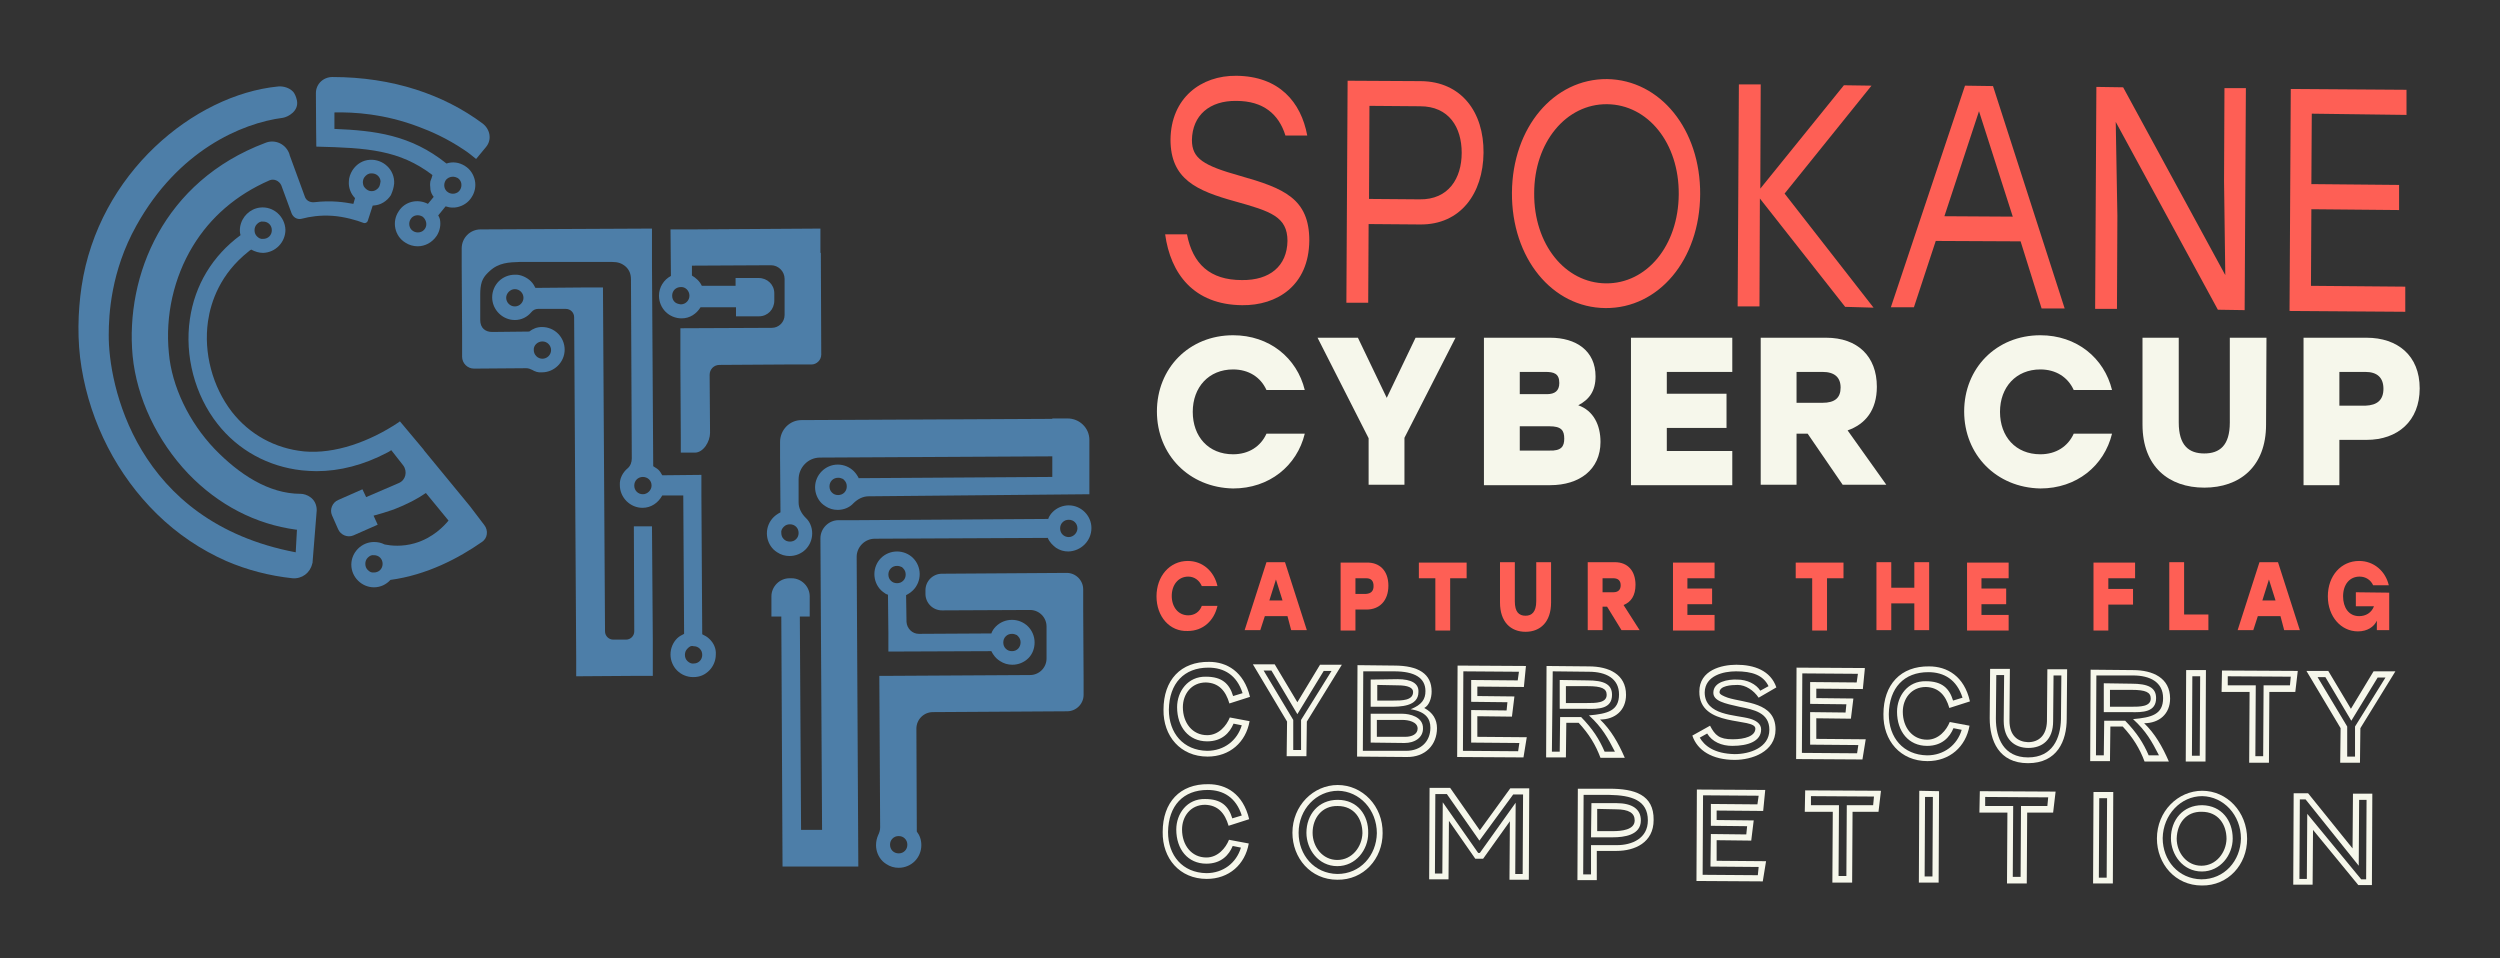 <?xml version="1.0" encoding="utf-8"?>
<!-- Generator: Adobe Illustrator 27.5.0, SVG Export Plug-In . SVG Version: 6.00 Build 0)  -->
<svg version="1.2" baseProfile="tiny" id="Layer_1" xmlns="http://www.w3.org/2000/svg" xmlns:xlink="http://www.w3.org/1999/xlink"
	 x="0px" y="0px" viewBox="0 0 607 232.6" overflow="visible" xml:space="preserve">
<rect x="0" y="0" width="607" height="232.6" fill="#333333" stroke="none"/>
<g id="CTF_logo__x2B__text">
	<g>
		<path fill="#F6F7EB" d="M280.9,99.9c0-10.5,7.8-18.5,18.5-18.5c8.8,0,15.5,5.5,17.4,13.3h-9.3c-1.4-3.1-4.3-5-8.1-5
			c-5.9,0-9.8,4.3-9.8,10.3s3.8,10.3,9.8,10.3c3.8,0,6.7-1.9,8.1-5h9.3c-1.9,7.8-8.6,13.3-17.4,13.3
			C288.7,118.4,280.9,110.4,280.9,99.9z"/>
		<path fill="#F6F7EB" d="M341,106.3v11.4h-8.7v-11.3L319.9,82h9.8l7,14.6l7-14.6h9.7L341,106.3z"/>
		<path fill="#F6F7EB" d="M388.6,107.3c0,6.7-5.1,10.5-12.2,10.5h-16.1V82h16.1c6.2,0,11,3.1,11,9.4c0,3.5-1.5,5.6-4.2,7
			C386.9,99.7,388.6,103.2,388.6,107.3z M375.2,90.3H369v5.4h6.6c1.9,0,3-0.8,3-2.7C378.6,90.7,377.3,90.3,375.2,90.3z M379.8,106.5
			c0-2-0.7-3-3.6-3H369v5.9h7.2C379.1,109.5,379.8,108.4,379.8,106.5z"/>
		<path fill="#F6F7EB" d="M404.7,90.3v5.3h14.5v8.3h-14.5v5.6h15.9v8.3H396V82h24.6v8.3H404.7z"/>
		<path fill="#F6F7EB" d="M438.9,105.3h-2.7v12.4h-8.7V82h15.9c7.6,0,12.3,4.5,12.3,11.9c0,5.7-2.8,9.1-7.1,10.6l9.4,13.2h-10.6
			L438.9,105.3z M442.5,90.3h-6.3v7.5h6.3c3,0,4.4-1.2,4.4-3.7C446.9,91.6,445.4,90.3,442.5,90.3z"/>
		<path fill="#F6F7EB" d="M476.9,99.9c0-10.5,7.8-18.5,18.5-18.5c8.8,0,15.5,5.5,17.4,13.3h-9.3c-1.4-3.1-4.3-5-8.1-5
			c-5.9,0-9.8,4.3-9.8,10.3s3.8,10.3,9.8,10.3c3.8,0,6.7-1.9,8.1-5h9.3c-1.9,7.8-8.6,13.3-17.4,13.3
			C484.7,118.4,476.9,110.4,476.9,99.9z"/>
		<path fill="#F6F7EB" d="M550.3,82l-0.1,21.1c0,10.2-6.4,15.3-15,15.3s-15-5.1-15-15.3V82h8.8v20.6c0,5.6,2.5,7.5,6.2,7.5
			s6.2-1.9,6.2-7.5V82H550.3z"/>
		<path fill="#F6F7EB" d="M587.5,94.3c0,7.9-5.3,12.5-12.9,12.5H568v11h-8.7V82h15.3C582.1,82,587.5,86.3,587.5,94.3z M578.7,94.4
			c0-2.7-1.5-4.1-4.4-4.1H568v8.2h6.3C577.2,98.4,578.7,97.1,578.7,94.4z"/>
	</g>
	<g>
		
			<rect x="405.4" y="37.7" transform="matrix(6.386817e-03 -1 1 6.386817e-03 240.574 626.719)" fill="none" width="60.5" height="309.1"/>
		<path fill="#F6F7EB" d="M303.5,169.2l-5,1.6c-0.9-3.1-2.6-5-5.7-5.1c-3.6,0-5.6,2.9-5.6,6c0,3.8,2.3,6.8,5.9,6.8
			c2.8,0,4.7-2.3,5.5-4.3l4.8,0.9c-0.9,5.1-4.8,8.6-10.2,8.6c-6.6,0-10.8-5-10.7-11.4c0-7.2,4.2-11.7,11.1-11.6
			C297.8,160.7,302,163,303.5,169.2z M283.8,172.3c0,5.7,3.5,9.9,9.3,10c4.1,0,7.3-2.5,8.4-6.2l-2-0.4c-0.9,2.2-2.8,4.3-6.4,4.3
			c-4.5,0-7.3-3.5-7.3-8.3c0-3.8,2.6-7.5,7-7.4c3.9,0,5.7,1.7,6.6,4.7l2.3-0.7c-1.4-4.4-4.5-6.2-8.3-6.2
			C287.5,162.1,283.9,165.9,283.8,172.3z"/>
		<path fill="#F6F7EB" d="M315,170.5l5.5-9.1h5.3l-8.5,13.8l-0.1,8.4h-4.8l0.1-8.4l-8.3-13.9h5.3L315,170.5z M308.7,162.8h-1.9
			l7.2,12v7.3h1.9v-7.3l7.4-11.9h-1.9l-6.4,10.5L308.7,162.8z"/>
		<path fill="#F6F7EB" d="M329.5,183.7l0.1-22.2l8.9,0.1c5.9,0,9.1,2,9.1,6.3c0,1.6-0.6,3.4-1.8,4c2.1,1.1,3.1,2.8,3.1,4.9
			c0,4-2.8,7.1-7.4,7L329.5,183.7z M341.4,182.3c3.7,0,5.9-2.4,5.9-5.6c0-2.1-1-3.9-4.8-4.5c2.8-1.1,3.6-2.5,3.6-4.4
			c0-3.2-2.6-4.8-7.6-4.8H331l-0.1,19.3H341.4z M332.8,180.3v-7h7.7c1.7,0,5.1,0.7,5,3.6c0,2.2-2,3.5-4.5,3.5L332.8,180.3z
			 M339.3,164.9c3.5,0,5.2,1.1,5.1,3.1c0,3.6-4.5,3.6-7,3.6h-4.6V165L339.3,164.9z M341.2,178.9c1.7,0,3-0.7,3-2
			c0-1.7-2.4-2.1-3.6-2.1h-6.3v4.1H341.2z M334.4,166.3v3.8h3.8c2.2,0,4.9,0,4.9-2.1c0-1-1.2-1.6-3.7-1.6L334.4,166.3z"/>
		<path fill="#F6F7EB" d="M369.9,183.9l-16.1-0.1l0.1-22.2l16.6,0.1l-0.5,5.1l-11.3-0.1v2.3l9,0.1l-0.6,4.9l-8.4-0.1v5l12,0.1
			L369.9,183.9z M368.9,180.4l-11.7-0.1v-7.9l8.6,0.1l0.2-2l-8.8-0.1v-5.3l11.3,0.1l0.3-2.1l-13.5-0.1l-0.1,19.3l13.4,0.1
			L368.9,180.4z"/>
		<path fill="#F6F7EB" d="M375.5,161.7l10.3,0.1c4.8,0,9,1.9,9,6.9c0,3.8-2.7,6-6.3,6c2.6,2.5,4.4,5.6,6,9.3h-5.9
			c-1.2-3.2-2.8-5.8-5.3-8.5h-3l-0.1,8.4h-4.8L375.5,161.7z M376.8,182.5h1.9l0.1-8.4h5.1c2.9,3,4.4,5.4,5.7,8.4h2.5
			c-1.7-3.3-3.1-5.9-6.3-8.8c4.5-0.4,7.3-1.1,7.3-5.1c0-3.9-3.2-5.5-7.3-5.5L377,163L376.8,182.5z M385.4,165.2c4,0,6,0.9,6,3.5
			c0,3.4-3.2,3.5-6.3,3.4h-6.4v-7L385.4,165.2z M380.2,166.6v4.1h5c2.3,0,4.9,0,4.9-2c0-1.5-1.2-2.1-4.6-2.1H380.2z"/>
		<path fill="#F6F7EB" d="M415.2,176.2c1.2,2.3,2.2,3.3,5.5,3.3c3,0,5.5-0.8,5.5-2.6c0-2.8-13.7-0.1-13.6-9c0-5.2,5.4-6.5,9-6.5
			c4.3,0,8.3,1.4,9.7,5.5l-4.3,2.5c-1.2-1.8-3.2-3.1-5.1-3.1c-1.6,0-4.4,0.2-4.4,1.8c0,0.5,0.9,0.9,2,1.3c4,1.3,11.6,1,11.6,7.7
			c0,5.5-5.8,7.4-9.9,7.4c-5.5,0-9.1-2.3-10.3-5.9L415.2,176.2z M412.7,179.1c1.1,1.9,3.4,3.9,8.5,4c3.5,0,8.4-1.5,8.4-5.9
			c0-4.2-3.8-4.9-7.3-5.6c-3.6-0.8-6.3-1.4-6.3-3.4c0-2.7,3.6-3.3,5.8-3.2c2.4,0,4.6,1.1,5.6,2.7l2-1.1c-1.3-2.7-4-3.6-7.9-3.6
			c-3,0-7.5,1-7.6,5.1c0,5.7,7.5,5.4,11,6.4c1.4,0.4,2.7,1.2,2.7,2.6c0,2.9-3.2,4-7,4c-2.6,0-4.9-1-6.1-3L412.7,179.1z"/>
		<path fill="#F6F7EB" d="M452.2,184.4l-16.1-0.1l0.1-22.2l16.6,0.1l-0.5,5.1l-11.3-0.1v2.3l9,0.1l-0.6,4.9l-8.4-0.1v5l12,0.1
			L452.2,184.4z M451.2,180.9l-11.7-0.1v-7.9l8.6,0.1l0.2-2l-8.8-0.1v-5.3l11.3,0.1l0.3-2.1l-13.5-0.1l-0.1,19.3l13.4,0.1
			L451.2,180.9z"/>
		<path fill="#F6F7EB" d="M478.3,170.3l-5,1.6c-0.9-3.1-2.6-5-5.7-5.1c-3.6,0-5.6,2.9-5.6,6c0,3.8,2.3,6.8,5.9,6.8
			c2.8,0,4.7-2.3,5.5-4.3l4.8,0.9c-0.9,5.1-4.8,8.6-10.2,8.6c-6.6,0-10.8-5-10.7-11.4c0-7.2,4.2-11.7,11.1-11.6
			C472.7,161.8,476.9,164.1,478.3,170.3z M458.6,173.4c0,5.7,3.5,9.9,9.3,10c4.1,0,7.3-2.5,8.4-6.2l-2-0.4c-0.9,2.2-2.8,4.3-6.4,4.3
			c-4.5,0-7.3-3.5-7.3-8.3c0-3.8,2.6-7.5,7-7.4c3.9,0,5.7,1.7,6.6,4.7l2.3-0.7c-1.4-4.4-4.5-6.2-8.3-6.2
			C462.3,163.2,458.7,167,458.6,173.4z"/>
		<path fill="#F6F7EB" d="M488,162.4l-0.1,12.6c0,3.6,2,5.1,4.5,5.2c2.5,0,4.5-1.5,4.6-5.1l0.1-12.6h4.8l-0.1,12
			c0,5.4-2.3,10.8-9.4,10.8s-9.3-5.5-9.3-10.9l0.1-12H488z M484.7,163.9l-0.1,10.6c0,4.7,1.9,9.4,7.8,9.4c6,0,7.9-4.7,8-9.3
			l0.1-10.6h-1.9l-0.1,11.1c0,4.6-2.7,6.5-6,6.5s-6-2-6-6.6l0.1-11.1L484.7,163.9z"/>
		<path fill="#F6F7EB" d="M507.6,162.6l10.3,0.1c4.8,0,9,1.9,9,6.9c0,3.8-2.7,6-6.3,6c2.6,2.5,4.4,5.6,6,9.3h-5.9
			c-1.2-3.2-2.8-5.8-5.3-8.5h-3l-0.1,8.4h-4.8L507.6,162.6z M508.9,183.4h1.9l0.1-8.4h5.1c2.9,3,4.4,5.4,5.7,8.4h2.5
			c-1.7-3.3-3.1-5.9-6.3-8.8c4.5-0.4,7.3-1.1,7.3-5.1c0-3.9-3.2-5.5-7.3-5.5l-8.9,0L508.9,183.4z M517.5,166c4,0,6,0.9,6,3.5
			c0,3.4-3.2,3.5-6.3,3.4h-6.4v-7L517.5,166z M512.3,167.5v4.1h5c2.3,0,4.9,0,4.9-2c0-1.5-1.2-2.1-4.6-2.1H512.3z"/>
		<path fill="#F6F7EB" d="M535.6,162.7l-0.1,22.2h-4.8l0.1-22.2H535.6z M532.3,164.2l-0.1,19.3h1.9l0.1-19.3H532.3z"/>
		<path fill="#F6F7EB" d="M539.5,162.8l18.4,0.1l-0.6,5.1H551l-0.1,17.2h-4.8l0.1-17.2h-6.8L539.5,162.8z M540.9,166.4h6.8
			l-0.1,17.2h1.9l0.1-17.2h6.4l0.2-2.1l-15.3-0.1L540.9,166.4z"/>
		<path fill="#F6F7EB" d="M570.8,172.1l5.5-9.1h5.3l-8.5,13.8l-0.1,8.4h-4.8l0.1-8.4l-8.3-13.9h5.3L570.8,172.1z M564.6,164.4h-1.9
			l7.2,12v7.3h1.9v-7.3l7.4-11.9h-1.9l-6.4,10.5L564.6,164.4z"/>
		<path fill="#F6F7EB" d="M303.3,198.9l-5,1.6c-0.9-3.1-2.6-5-5.7-5.1c-3.6,0-5.6,2.9-5.6,6c0,3.8,2.3,6.8,5.9,6.8
			c2.8,0,4.7-2.3,5.5-4.3l4.8,0.9c-0.9,5.1-4.8,8.6-10.2,8.6c-6.6,0-10.8-5-10.7-11.4c0-7.2,4.2-11.7,11.1-11.6
			C297.7,190.4,301.8,192.7,303.3,198.9z M283.6,202c0,5.7,3.5,9.9,9.3,10c4.1,0,7.3-2.5,8.4-6.2l-2-0.4c-0.9,2.2-2.8,4.3-6.4,4.3
			c-4.5,0-7.3-3.5-7.3-8.3c0-3.8,2.6-7.5,7-7.4c3.9,0,5.7,1.7,6.6,4.7l2.3-0.7c-1.4-4.4-4.5-6.2-8.3-6.2
			C287.3,191.8,283.7,195.6,283.6,202z"/>
		<path fill="#F6F7EB" d="M335.7,202.3c0,6.2-4.6,11.4-11,11.3c-6.5,0-10.9-5.3-10.9-11.4c0-6.6,5.1-11.6,11-11.6
			C330.8,190.6,335.8,195.7,335.7,202.3z M315.3,202.2c0,5.4,3.8,9.9,9.4,10c5.6,0,9.5-4.5,9.6-9.9c0-5.7-4.2-10.2-9.4-10.3
			C319.6,192,315.3,196.5,315.3,202.2z M332.2,202.3c0,4-3,8-7.5,8c-4.6,0-7.5-4.1-7.5-8.1c0-4.4,2.9-8,7.6-8
			C329.6,194.2,332.3,197.9,332.2,202.3z M318.7,202.2c0,3.4,2.4,6.6,6,6.6s6-3.2,6.1-6.5c0-3.5-2-6.6-6-6.6
			C321,195.6,318.7,198.6,318.7,202.2z"/>
		<path fill="#F6F7EB" d="M359.3,201.6l7.4-10.2h4.6l-0.1,22.2h-4.7l0.1-14.2l-6.5,9.1h-1.9l-6.4-9.2l-0.1,14.2H347l0.1-22.2h5
			L359.3,201.6z M351.3,192.8h-2.8l-0.1,19.3h1.8l0.1-17.3l8.6,12.3h0.4l8.7-12.2l-0.1,17.3h1.8l0.1-19.3h-2.4l-8.2,11.2
			L351.3,192.8z"/>
		<path fill="#F6F7EB" d="M387.7,206.6v7.1H383l0.1-22.2h7.7c6,0,10.8,1.4,10.7,7.6c0,5.5-4.6,7.5-9,7.5L387.7,206.6z M392.6,205.2
			c3.6,0,7.5-1.6,7.5-6c0-5-4.1-6.1-9.3-6.2h-6.3l-0.1,19.3h1.9v-7.1H392.6z M392.4,195c4,0,6,1.5,6,4.2c0,3.6-4.1,4.1-6.8,4.1h-5.3
			l0.1-8.3H392.4z M387.8,196.4v5.4h3.8c2.1,0,5.3-0.3,5.3-2.6c0-1.8-1.4-2.7-4.6-2.7L387.8,196.4z"/>
		<path fill="#F6F7EB" d="M428,214l-16.1-0.1l0.1-22.2l16.6,0.1l-0.5,5.1l-11.3-0.1v2.3l9,0.1l-0.6,4.9l-8.4-0.1v5l12,0.1L428,214z
			 M427,210.5l-11.7-0.1l0.1-7.9l8.6,0.1l0.2-2l-8.8-0.1v-5.3l11.3,0.1l0.3-2.1l-13.5-0.1l-0.1,19.3l13.4,0.1L427,210.5z"/>
		<path fill="#F6F7EB" d="M438.3,191.9l18.4,0.1l-0.6,5.1h-6.3l-0.1,17.2h-4.8l0.1-17.2h-6.8L438.3,191.9z M439.7,195.5h6.8
			l-0.1,17.2h1.9l0.1-17.2h6.4l0.2-2.1l-15.3-0.1V195.5z"/>
		<path fill="#F6F7EB" d="M470.8,192.1l-0.1,22.2h-4.8L466,192L470.8,192.1z M467.4,193.5l-0.1,19.3h1.9l0.1-19.3H467.4z"/>
		<path fill="#F6F7EB" d="M480.7,192.1l18.4,0.1l-0.6,5.1h-6.3l-0.1,17.2h-4.8l0.1-17.2h-6.8L480.7,192.1z M482,195.7h6.8l-0.1,17.2
			h1.9l0.1-17.2h6.4l0.2-2.1l-15.3-0.1V195.7z"/>
		<path fill="#F6F7EB" d="M513.1,192.3l-0.1,22.2h-4.8l0.1-22.2H513.1z M509.7,193.8l-0.1,19.3h1.9l0.1-19.3H509.7z"/>
		<path fill="#F6F7EB" d="M545.6,203.7c0,6.2-4.6,11.4-11,11.3c-6.5,0-10.9-5.3-10.9-11.4c0-6.6,5.1-11.6,11-11.6
			C540.7,192,545.6,197.1,545.6,203.7z M525.1,203.5c0,5.4,3.8,9.9,9.4,10c5.6,0,9.5-4.5,9.6-9.9c0-5.7-4.2-10.2-9.4-10.3
			C529.5,193.3,525.2,197.8,525.1,203.5z M542.1,203.6c0,4-3,8-7.5,8c-4.6,0-7.5-4.1-7.5-8.1c0-4.4,2.9-8,7.6-8
			C539.4,195.6,542.1,199.2,542.1,203.6z M528.5,203.6c0,3.4,2.4,6.6,6,6.6s6-3.2,6.1-6.5c0-3.5-2-6.6-6-6.6
			C530.8,197,528.6,199.9,528.5,203.6z"/>
		<path fill="#F6F7EB" d="M576,192.7l-0.1,22.2h-3.3l-11-13.4l-0.1,13.3h-4.7l0.1-22.2h3.5l10.8,13.4l0.1-13.3H576z M572.8,194.2
			l-0.1,16l-12.9-16.1h-1.4l-0.1,19.3h1.8l0.1-15.8l13.1,15.9h1.2l0.1-19.3L572.8,194.2z"/>
	</g>
	<g>
		<path fill="#FE5F55" d="M317.9,58.4c-0.1,11-7.9,15.8-16.3,15.7c-11.8-0.1-17.4-7.7-18.7-17.2h5.3c1.4,7.2,5.6,11.1,13.3,11.1
			c6.8,0.1,11-3.4,11.1-9.5c0-5.9-4.1-7.2-12.7-9.6c-9.4-2.6-15.7-5.4-15.7-15c0.1-10.1,7.4-15.6,16-15.5
			c10.4,0.1,15.7,6.4,17.2,14.5h-5.3c-1.6-5.2-5.4-8.4-11.9-8.4c-6.5-0.1-10.7,3.5-10.8,9.5c0,4.5,2.8,6.2,11.7,8.7
			C311.7,45.7,317.9,48.2,317.9,58.4z"/>
		<path fill="#FE5F55" d="M360.2,37.1c-0.1,9.9-5.6,17.5-15.4,17.4l-12.5-0.1l-0.1,19.1h-5.3l0.3-53.9l17.8,0.1
			C354.8,19.8,360.3,27.2,360.2,37.1z M354.9,37.1c0-6.2-3.1-11.3-10.1-11.3l-12.3-0.1l-0.1,22.6l12.3,0.1
			C351.7,48.5,354.9,43.3,354.9,37.1z"/>
		<path fill="#FE5F55" d="M412.8,47.2c-0.1,15.9-10.1,27.7-23,27.6s-22.8-12.1-22.7-28s10.2-27.7,23.1-27.6
			C403.1,19.4,412.9,31.4,412.8,47.2z M372.5,46.9c-0.1,12.4,7.5,21.8,17.4,21.9s17.6-9.1,17.7-21.6s-7.5-21.8-17.4-21.9
			S372.5,34.5,372.5,46.9z"/>
		<path fill="#FE5F55" d="M448,74.5l-20.7-26.3l-0.1,26.2h-5.3l0.3-53.9h5.3l-0.1,25.3l20.3-25.1l6.7,0.1L433.3,47l21.6,27.7
			L448,74.5z"/>
		<path fill="#FE5F55" d="M490.6,58.6L470,58.5l-5.3,16.1h-5.6l18-53.8l6.8,0.1l17.4,54h-5.6L490.6,58.6z M488.7,52.6L480.5,27
			l-8.4,25.5L488.7,52.6z"/>
		<path fill="#FE5F55" d="M545.3,21.4L545,75.3l-6.5-0.1l-24.8-45.6l0.4,22.8L514,75h-5.3l0.3-53.9l6.5,0.1l24.8,45.6L540,44
			l0.1-22.6L545.3,21.4z"/>
		<path fill="#FE5F55" d="M561.3,27.6l-0.1,17.1l21.3,0.2V51l-21.3-0.2l-0.1,18.6l22.9,0.2v6.1l-28.1-0.2l0.3-53.9l28.1,0.2v6.1
			L561.3,27.6z"/>
	</g>
	<g>
		<path fill="#FE5F55" d="M280.8,144.8c0-4.9,3.2-8.6,7.6-8.6c3.6,0,6.4,2.5,7.2,6.1h-3.8c-0.6-1.4-1.8-2.3-3.3-2.3
			c-2.4,0-4,2-4,4.7s1.6,4.7,4,4.7c1.6,0,2.8-0.9,3.3-2.3h3.8c-0.8,3.6-3.5,6.1-7.2,6.1C284,153.4,280.8,149.7,280.8,144.8z"/>
		<path fill="#FE5F55" d="M312.6,149.6h-5.5L306,153h-3.8l5.3-16.5h4.5l5.3,16.5h-3.8L312.6,149.6z M311.4,145.8l-1.6-5.1l-1.6,5.1
			H311.4z"/>
		<path fill="#FE5F55" d="M337.1,142.2c0,3.7-2.2,5.8-5.3,5.8h-2.7v5.1h-3.6v-16.5h6.3C334.9,136.5,337.1,138.5,337.1,142.2z
			 M333.5,142.3c0-1.3-0.6-1.9-1.8-1.9h-2.6v3.8h2.6C332.9,144.1,333.5,143.5,333.5,142.3z"/>
		<path fill="#FE5F55" d="M356.1,140.4h-4v12.7h-3.6v-12.7h-4v-3.8h11.6V140.4z"/>
		<path fill="#FE5F55" d="M376.6,136.5v9.8c0,4.7-2.6,7.1-6.2,7.1s-6.2-2.4-6.2-7.1v-9.8h3.6v9.5c0,2.6,1,3.5,2.6,3.5
			c1.5,0,2.6-0.9,2.6-3.5v-9.5H376.6z"/>
		<path fill="#FE5F55" d="M390.2,147.3h-1.1v5.7h-3.6v-16.5h6.6c3.1,0,5,2.1,5,5.5c0,2.6-1.1,4.2-2.9,4.9l3.9,6.1h-4.4L390.2,147.3z
			 M391.7,140.4h-2.6v3.4h2.6c1.2,0,1.8-0.6,1.8-1.7S392.9,140.4,391.7,140.4z"/>
		<path fill="#FE5F55" d="M409.7,140.4v2.5h6v3.8h-6v2.6h6.6v3.8h-10.1v-16.5h10.1v3.8L409.7,140.4L409.7,140.4z"/>
		<path fill="#FE5F55" d="M447.6,140.4h-4v12.7H440v-12.7h-4v-3.8h11.6V140.4z"/>
		<path fill="#FE5F55" d="M468.4,136.5V153h-3.6v-6.5h-5.6v6.5h-3.6v-16.5h3.6v6.2h5.6v-6.2H468.4z"/>
		<path fill="#FE5F55" d="M481.1,140.4v2.5h6v3.8h-6v2.6h6.6v3.8h-10.1v-16.5h10.1v3.8L481.1,140.4L481.1,140.4z"/>
		<path fill="#FE5F55" d="M511.9,140.4v2.6h6v3.8h-6v6.3h-3.6v-16.5h10.1v3.8L511.9,140.4L511.9,140.4z"/>
		<path fill="#FE5F55" d="M536.2,149.2v3.8h-9.5v-16.5h3.6v12.7H536.2z"/>
		<path fill="#FE5F55" d="M553.7,149.6h-5.5l-1.1,3.4h-3.8l5.3-16.5h4.5l5.3,16.5h-3.8L553.7,149.6z M552.5,145.8l-1.6-5.1l-1.6,5.1
			H552.5z"/>
		<path fill="#FE5F55" d="M580.1,143.9v9.1h-3v-2.3c-0.7,1.5-2.3,2.6-4.6,2.6c-4.1,0-7.3-3.6-7.3-8.5c0-5,3.2-8.6,7.6-8.6
			c3.6,0,6.4,2.5,7.2,5.9h-3.8c-0.6-1.3-1.8-2.1-3.3-2.1c-2.4,0-4,1.9-4,4.8c0,2.6,1.3,4.8,3.9,4.8c1.6,0,3-0.8,3.6-2.4H572v-3.4
			L580.1,143.9L580.1,143.9z"/>
	</g>
	<g>
		<g>
			<path fill="#4D7EA8" d="M222.6,201.9l-0.1-25c0-2.2,1.8-4,4-4l32.6-0.2c2.2,0,4-1.8,4-4v-3.4l0,0L263,148v1.8v-6.7
				c0-2.2-1.8-4-4-4l-30.3,0.2c-2.2,0-4,1.8-4,4v0.9c0,2.2,1.8,4,4,4l21.4-0.1c2.2,0,4,1.8,4,4v7.8c0,2.2-1.8,4-4,4l-34.4,0.2l0,0
				h-2.2l0.2,36.8c0,0.7-0.2,1.3-0.5,1.9c-0.3,0.7-0.5,1.5-0.5,2.4c0,1.5,0.6,2.9,1.6,3.9c0.3,0.3,0.6,0.5,0.9,0.7
				c0.9,0.6,1.9,0.9,3,0.9c1.5,0,2.9-0.6,3.9-1.6s1.6-2.4,1.6-3.9C223.7,203.9,223.3,202.8,222.6,201.9z M219.7,206.6
				c-0.4,0.4-0.9,0.6-1.5,0.6c-1.2,0-2.1-0.9-2.1-2.1c0-0.6,0.2-1.1,0.6-1.5c0.4-0.4,0.9-0.6,1.5-0.6s1.1,0.2,1.5,0.6
				c0.4,0.4,0.6,0.9,0.6,1.5C220.3,205.7,220.1,206.2,219.7,206.6z"/>
			<path fill="#4D7EA8" d="M264.5,120v-4.4l0,0v-8.8c0-2.9-2.4-5.2-5.3-5.2h-3.7v0.1l-60.9,0.3c-2.9,0-5.2,2.4-5.2,5.3v3.7l0,0
				l0.1,13.4c-0.6,0.3-1.2,0.7-1.7,1.2c-1,1-1.6,2.4-1.6,3.9s0.6,2.9,1.6,3.9c0.3,0.3,0.6,0.5,0.9,0.7c0.9,0.6,1.9,0.9,3,0.9
				c1.5,0,2.9-0.6,3.9-1.6s1.6-2.4,1.6-3.9s-0.6-2.9-1.6-3.8c-1-1-1.7-2.3-1.7-3.7v-5.6c0-2.9,2.3-5.3,5.2-5.3l56.4-0.3v5l-47,0.3
				c-0.3-0.6-0.7-1.2-1.2-1.7c-1-1-2.4-1.6-3.9-1.6c-3,0-5.5,2.5-5.5,5.5c0,1.5,0.6,2.9,1.6,3.9c0.3,0.3,0.6,0.5,0.9,0.7
				c0.9,0.6,1.9,0.9,3,0.9c1.5,0,2.9-0.6,3.8-1.6c1-1,2.3-1.7,3.7-1.7L264.5,120z M190.3,127.9c0.4-0.4,0.9-0.6,1.5-0.6
				c1.2,0,2.1,0.9,2.1,2.1c0,0.6-0.2,1.1-0.6,1.5c-0.4,0.4-0.9,0.6-1.5,0.6s-1.1-0.2-1.5-0.6c-0.4-0.4-0.6-0.9-0.6-1.5
				C189.6,128.8,189.9,128.3,190.3,127.9z M203.5,120.2c-0.6,0-1.1-0.2-1.5-0.6s-0.6-0.9-0.6-1.5l0,0c0-1.2,0.9-2.1,2.1-2.1
				c0.4,0,0.8,0.1,1.2,0.3c0.1,0.1,0.2,0.2,0.3,0.3c0.4,0.4,0.6,0.9,0.6,1.5C205.6,119.3,204.7,120.2,203.5,120.2z"/>
			<path fill="#4D7EA8" d="M265,128.2c0-3-2.5-5.5-5.5-5.5c-1.5,0-2.9,0.6-3.9,1.6c-0.5,0.5-0.9,1.1-1.1,1.7l-46.4,0.3l0,0h-4.5
				c-2.4,0-4.4,2-4.4,4.4l0.4,70.8h-5.1l-0.3-51.8H192h4.6v-4.9c0-2.4-2-4.4-4.4-4.4h-0.5c-2.4,0-4.4,2-4.4,4.4v4.9h2.4l0.3,60.7
				h4.4l0,0h5.1l0,0h0.2h5.3l0,0h3.4l-0.4-75.2c0-2.4,2-4.4,4.4-4.4l42-0.2c0.4,1,1.2,1.8,2,2.4c0.9,0.6,1.9,0.9,3,0.9
				C262.5,133.8,265,131.3,265,128.2z M259.5,130.4c-1.2,0-2.1-0.9-2.1-2.1c0-0.6,0.2-1.1,0.6-1.5s0.9-0.6,1.5-0.6
				c1.2,0,2.1,0.9,2.1,2.1C261.6,129.4,260.6,130.4,259.5,130.4z"/>
			<path fill="#4D7EA8" d="M251.2,156c0-1.5-0.6-2.9-1.6-3.9s-2.4-1.6-3.9-1.6s-2.9,0.6-3.9,1.6c-0.5,0.5-0.9,1.1-1.1,1.7l-17.6,0.1
				c-1.6,0-2.9-1.3-3-2.9l-0.1-6.5c0.6-0.3,1.2-0.7,1.7-1.2c1-1,1.6-2.4,1.6-3.9s-0.6-2.9-1.6-3.9s-2.4-1.6-3.9-1.6
				s-2.9,0.6-3.9,1.6s-1.6,2.4-1.6,3.9s0.6,2.9,1.6,3.9c0.3,0.3,0.6,0.5,0.9,0.7c0.2,0.2,0.5,0.3,0.8,0.4l0.1,9.4l0,0v4.4l25-0.1
				c0.3,0.6,0.7,1.2,1.2,1.7c0.3,0.3,0.6,0.5,0.9,0.7c0.9,0.6,1.9,0.9,3,0.9c1.5,0,2.9-0.6,3.9-1.6
				C250.7,158.8,251.2,157.4,251.2,156z M216.3,141c-0.4-0.4-0.6-0.9-0.6-1.5l0,0c0-0.6,0.2-1.1,0.6-1.5c0.4-0.4,0.9-0.6,1.5-0.6
				c0.4,0,0.8,0.1,1.2,0.3c0.1,0.1,0.2,0.2,0.3,0.3c0.4,0.4,0.6,0.9,0.6,1.5s-0.2,1.1-0.6,1.5c-0.4,0.4-0.9,0.6-1.5,0.6
				S216.7,141.4,216.3,141z M247.2,157.5c-0.4,0.4-0.9,0.6-1.5,0.6s-1.1-0.2-1.5-0.6c-0.4-0.4-0.6-0.9-0.6-1.5s0.2-1.1,0.6-1.5
				c0.4-0.4,0.9-0.6,1.5-0.6c0.4,0,0.8,0.1,1.2,0.3c0.1,0.1,0.2,0.2,0.3,0.3c0.4,0.4,0.6,0.9,0.6,1.5
				C247.8,156.5,247.6,157.1,247.2,157.5z"/>
		</g>
		<g>
			<g>
				<path fill="#4D7EA8" d="M95.7,44.6c0.2-3.4-2.7-6-5.9-5.8c-1.7,0.1-3.2,1-4.2,2.5c-0.5,0.8-0.9,1.8-0.9,2.8
					c-0.1,1.5,0.5,3,1.5,4l-0.4,1.4c-2.2-0.4-5.3-0.9-9.5-0.4c-1,0.1-2-0.4-2.3-1.4l-3.7-10.1v-0.1l0,0c-0.8-2.5-3.5-3.8-5.9-2.8
					c-24.7,9.3-34,32.2-32.2,51.7c1,10.2,5.9,20.6,13.5,28.6c7.3,7.6,16.4,12.3,26.2,13.6c0.1,0,0.1,0,0.2,0l-0.3,5.5
					c-39-7.4-45.5-41-45.4-52.8c0-4.8,0.5-15.4,6.7-26.5c10.1-18.2,25.5-24.9,35.6-26.2c1.2-0.2,3.9-1.6,3.4-4.2
					c-0.2-0.9-0.5-1.6-0.9-2.1C70,21,68.1,20.9,67.5,21c-20.3,2-43.6,21-47.7,48.6c-0.9,6.1-1.1,13.1,0,19.7
					c2.2,13.5,8.7,26.1,18.3,35.5c5,4.9,10.7,8.7,16.8,11.4c5.1,2.2,10.5,3.6,16.1,4.2c2.3,0.2,4.3-1.3,4.8-3.5
					c0.1-0.2,0.1-0.3,0.1-0.5l1-12.5c0-3-2.6-4-3.9-4c-7.8,0-15-4.8-20.9-10.9c-6.2-6.5-10.4-15.2-11.1-23.3
					c-0.9-9.1,1.2-18.3,5.8-25.9c4.3-7.1,10.6-12.5,18.6-16c1.1-0.5,2.4,0.1,2.9,1.2c0.9,2.5,1.9,5.1,2.5,6.8c0.4,1,1.4,1.6,2.5,1.3
					c1.9-0.5,4.4-0.9,7.4-0.7c2.9,0.2,6,1.1,7.5,1.7c0.5,0.2,1-0.1,1.1-0.5c0.6-1.8,1.2-3.7,1.2-3.7c0.1,0,0.2,0,0.2,0
					c1.7-0.1,3.2-1,4.2-2.5C95.3,46.5,95.6,45.6,95.7,44.6z M91.8,45.7c-0.4,0.4-0.9,0.7-1.4,0.7c-0.8,0.1-1.6-0.4-2.1-1.2
					c-0.1-0.3-0.2-0.6-0.2-0.9l0,0c0-0.4,0.1-0.9,0.4-1.3c0.4-0.5,0.9-0.9,1.6-0.9c0.1,0,0.1,0,0.2,0c1.1,0,2,0.8,2.1,1.9
					C92.3,44.7,92.2,45.3,91.8,45.7z"/>
			</g>
			<path fill="#4D7EA8" d="M114.1,122.9L103,109.4l-0.2-0.3l-5.7-6.8l-0.4,0.3c-6.9,4.6-15.4,7.7-22.9,7c-7-0.7-13.2-4.1-17.5-9.6
				c-4.7-6.1-6.9-14.3-5.8-22c0.7-4.8,3-11.5,9.8-16.9c0.2-0.2,0.5-0.4,0.7-0.5c0.9,0.5,1.9,0.8,2.9,0.8c3-0.1,5.4-2.6,5.4-5.6
				c-0.1-3.2-2.9-5.8-6.2-5.4c-2.4,0.3-4.4,2.2-4.8,4.7c-0.1,0.7-0.1,1.3,0.1,2c-6.8,5-11.1,12.1-12.3,20.4
				c-1.3,8.9,1.2,18.4,6.7,25.4c5,6.4,12.3,10.4,20.5,11.3c1.2,0.1,2.3,0.2,3.5,0.2c5.7,0,11.5-1.5,17.2-4.5c0.2-0.1,0.6-0.3,1-0.6
				l2.9,3.7c1.1,1.5,0.6,3.6-1.1,4.3l-7.9,3.4l-0.9-1.9l-5.9,2.6c-1.4,0.6-2.1,2.3-1.5,3.7l1.5,3.4c0.6,1.4,2.3,2.1,3.7,1.5l5.9-2.6
				l-1-2.2c1.5-0.4,3.2-0.9,4.9-1.5c3.1-1.2,5.8-2.6,7.8-4c0.9,1.1,1.9,2.3,2.8,3.4l2.7,3.3c-1,1.2-3.7,4.2-8.2,5.5
				c-3.1,0.9-5.8,0.6-7.3,0.3l0,0c-0.8-0.4-1.6-0.6-2.6-0.6c-3,0-5.5,2.5-5.5,5.5s2.5,5.5,5.5,5.5c1.6,0,3-0.7,4-1.8
				c8.9-1.2,16.6-5.3,22.2-9.2c1.4-0.9,1.6-2.8,0.6-4.1L114.1,122.9z M62.4,54.4c0.4-0.4,0.9-0.7,1.5-0.6c1.2,0,2.1,0.9,2.1,2.1
				c0,1.2-0.9,2.1-2.1,2.1c-0.6,0.1-1.1-0.2-1.5-0.6c-0.4-0.4-0.6-0.9-0.6-1.5S62,54.8,62.4,54.4z M90.8,139
				c-0.6,0.1-1.1-0.2-1.5-0.6c-0.4-0.4-0.6-0.9-0.6-1.5s0.2-1.1,0.6-1.5s0.9-0.7,1.5-0.6c1.2,0,2.1,0.9,2.1,2.1S92,139,90.8,139z"/>
			<path fill="#4D7EA8" d="M112.7,36.4c1.1,0.7,2,1.5,2.9,2.2l2.4-2.9c1.5-1.8,1-4.3-0.8-5.7c-9.4-7-21.8-11.3-36.5-11.3
				c-2.2,0-4,1.7-4,3.9c0,5.8,0.1,13,0.1,13h0.1l0,0c12.3,0.3,20.1,0.8,28.1,6.9c-0.1,0.2-0.1,0.5-0.2,0.7c-0.1,0.3-0.2,0.5-0.3,0.8
				c-0.1,0.6-0.1,1.2,0,1.9v-0.1c0,0.1,0,0.1,0,0.2c0.1,0.7,0.4,1.3,0.8,1.8l-1.4,1.7c-2.5-1.3-5.6-0.6-7.1,1.8l0,0
				c-1.7,2.5-1,6,1.6,7.6c0.9,0.6,2,0.9,3,0.9c1.8,0,3.5-0.9,4.6-2.5c0.8-1.2,1.1-2.7,0.8-4.1c-0.1-0.3-0.2-0.6-0.4-0.9l1.8-2.2
				c0.6,0.2,1.1,0.3,1.7,0.3c0.4,0,0.7,0,1.1-0.1c1.4-0.3,2.7-1.1,3.5-2.4c0.8-1.2,1.1-2.7,0.8-4.1c-0.3-1.4-1.1-2.7-2.4-3.5
				c-1.4-0.9-3-1.1-4.5-0.6c-8.7-7-17.5-8-27.2-8.4v-4c4.7-0.1,12.1,0.3,20.5,3.5C104.4,31.8,108.4,33.5,112.7,36.4z M103.2,55.5
				c-0.6,1-2,1.2-2.9,0.6c-1-0.6-1.2-2-0.6-2.9c0.6-1,1.9-1.2,2.9-0.6C103.5,53.3,103.8,54.6,103.2,55.5z M111.1,43.2
				c0.5,0.3,0.8,0.8,0.9,1.3c0.1,0.6,0,1.1-0.3,1.6c-0.6,1-2,1.2-2.9,0.6c-0.5-0.3-0.8-0.8-0.9-1.3c-0.1-0.6,0-1.1,0.3-1.6l0,0
				c0.4-0.6,1.1-0.9,1.8-0.9C110.3,42.9,110.7,43,111.1,43.2z"/>
		</g>
		<g>
			<path fill="#4D7EA8" d="M197,88.5c1.3,0,2.4-1.1,2.4-2.4l-0.1-24.7h-0.1v-5.9l-31.3,0.2h-5.1l0.1,11.3c-1.7,0.9-2.9,2.7-2.9,4.8
				c0,1.5,0.6,2.9,1.6,3.9s2.4,1.6,3.9,1.6l0,0c2,0,3.6-1.1,4.6-2.7h8.6v2.2h5.6c2.1,0,3.7-1.7,3.7-3.8v-1.8c0-2.1-1.7-3.7-3.8-3.7
				h-5.6v1.9h-8.2c-0.5-1.1-1.4-1.9-2.4-2.5v-2.4l19.2-0.1c1.8,0,3.3,1.5,3.3,3.3v8.8c0,1.7-1.4,3.1-3.1,3.1l-22.2,0.1v6.5v2v0.4
				l0.1,17.6c0,2.1,0,3.7,0,3.7h3.4c2.1,0,3.7-2.7,3.7-4.8L172.3,91c0-1.3,1-2.4,2.4-2.4l15.7-0.1H197z M165.3,73.9
				c-0.6-0.1-1.1-0.2-1.5-0.6s-0.6-0.9-0.6-1.5c0-1.2,0.9-2.1,2.1-2.1c1.1-0.1,2.1,0.9,2.1,2.1C167.4,72.9,166.5,73.9,165.3,73.9z"
				/>
			<path fill="#4D7EA8" d="M172.2,155.1c-0.5-0.5-1.1-0.8-1.7-1.1l-0.2-33.6v-5.1l-9.5,0.1c-0.3-0.5-0.5-0.9-0.9-1.3
				s-0.9-0.6-1.3-0.9l-0.3-48.7V63v-7v-0.5l-41.6,0.2c-2.6,0-4.6,2.1-4.6,4.6v1.4v2.9l0.1,16v6c0,1.6,1.3,2.9,2.9,2.9l12.7-0.1
				c0.5,0,1,0.2,1.4,0.4c0.7,0.4,1.4,0.7,2.4,0.6c3,0,5.5-2.5,5.5-5.5s-2.4-5.5-5.5-5.5c-1.2,0-2.2,0.4-3.1,1.1l-9,0.1
				c-1.6,0-2.9-0.9-2.9-2.9c0-1.9,0-4.9,0-6.1c0-1.3,0.1-2.3,0.4-3.2c0.5-1.4,1.5-2.2,1.8-2.5c2.3-2.2,4.9-2.2,7.4-2.3h22.4
				c1.4,0,2.4,0.3,3.4,1.2c0.8,0.8,1.2,1.7,1.2,3.1c0,1,0.2,43.4,0.2,43.4c0,0.9-0.3,1.8-1,2.4c-1.2,1-2,2.5-1.9,4.1
				c0,3,2.5,5.5,5.5,5.5l0,0c2.1,0,3.8-1.2,4.8-3h5.1l0.2,33.6c-0.6,0.3-1.2,0.6-1.7,1.1c-1,1-1.6,2.4-1.6,3.9s0.6,2.9,1.6,3.9
				s2.4,1.6,3.9,1.6c1.7,0,2.9-0.6,3.9-1.6s1.6-2.4,1.6-3.9C173.9,157.5,173.3,156.1,172.2,155.1z M131.7,82.9c1.2,0,2.1,1,2.1,2.1
				c0,1.2-1,2.1-2.1,2.1c-1.2,0-2.1-1-2.1-2.1C129.5,83.9,130.5,82.9,131.7,82.9z M156.1,120L156.1,120c-1.2,0-2.1-0.9-2.1-2.1
				s0.9-2.1,2.1-2.1c0.5,0,1.1,0.2,1.5,0.6s0.6,0.9,0.6,1.5C158.2,119,157.2,120,156.1,120z M169.9,160.5c-0.4,0.4-0.9,0.6-1.5,0.6
				c-0.5,0.1-1.1-0.2-1.5-0.6c-0.4-0.4-0.6-0.9-0.6-1.5s0.2-1.1,0.6-1.5c0.4-0.4,0.8-0.8,1.5-0.6c0.6,0,1.1,0.2,1.5,0.6
				c0.4,0.4,0.6,0.9,0.6,1.5S170.3,160.1,169.9,160.5z"/>
			<path fill="#4D7EA8" d="M158.5,155.3l-0.2-27.5h-4.4l0.1,25.5c0,1.1-0.9,2-2,2h-3.1c-1.1,0-2-0.9-2-2l-0.5-83.5h-4.7L130,69.9
				c-0.3-0.6-0.6-1.1-1.1-1.6c-1-1-2.6-1.7-3.9-1.6c-1.5,0-2.9,0.6-3.9,1.6s-1.6,2.4-1.6,3.9c0,3,2.5,5.5,5.5,5.5l0,0
				c1.6,0,3-0.7,4-1.9c0.4-0.5,1-0.8,1.6-0.8h6.8c1.1,0,2,0.9,2,2l0.5,82.7v4.5l14.2-0.1l0,0h4.4l0,0V155.3z M125,74.4
				c-1.2,0-2.1-1-2.1-2.1s1-2.1,2.1-2.1c1.2,0,2.1,1,2.1,2.1S126.2,74.4,125,74.4z"/>
		</g>
	</g>
</g>
<g id="CTF_wordmark">
</g>
</svg>
